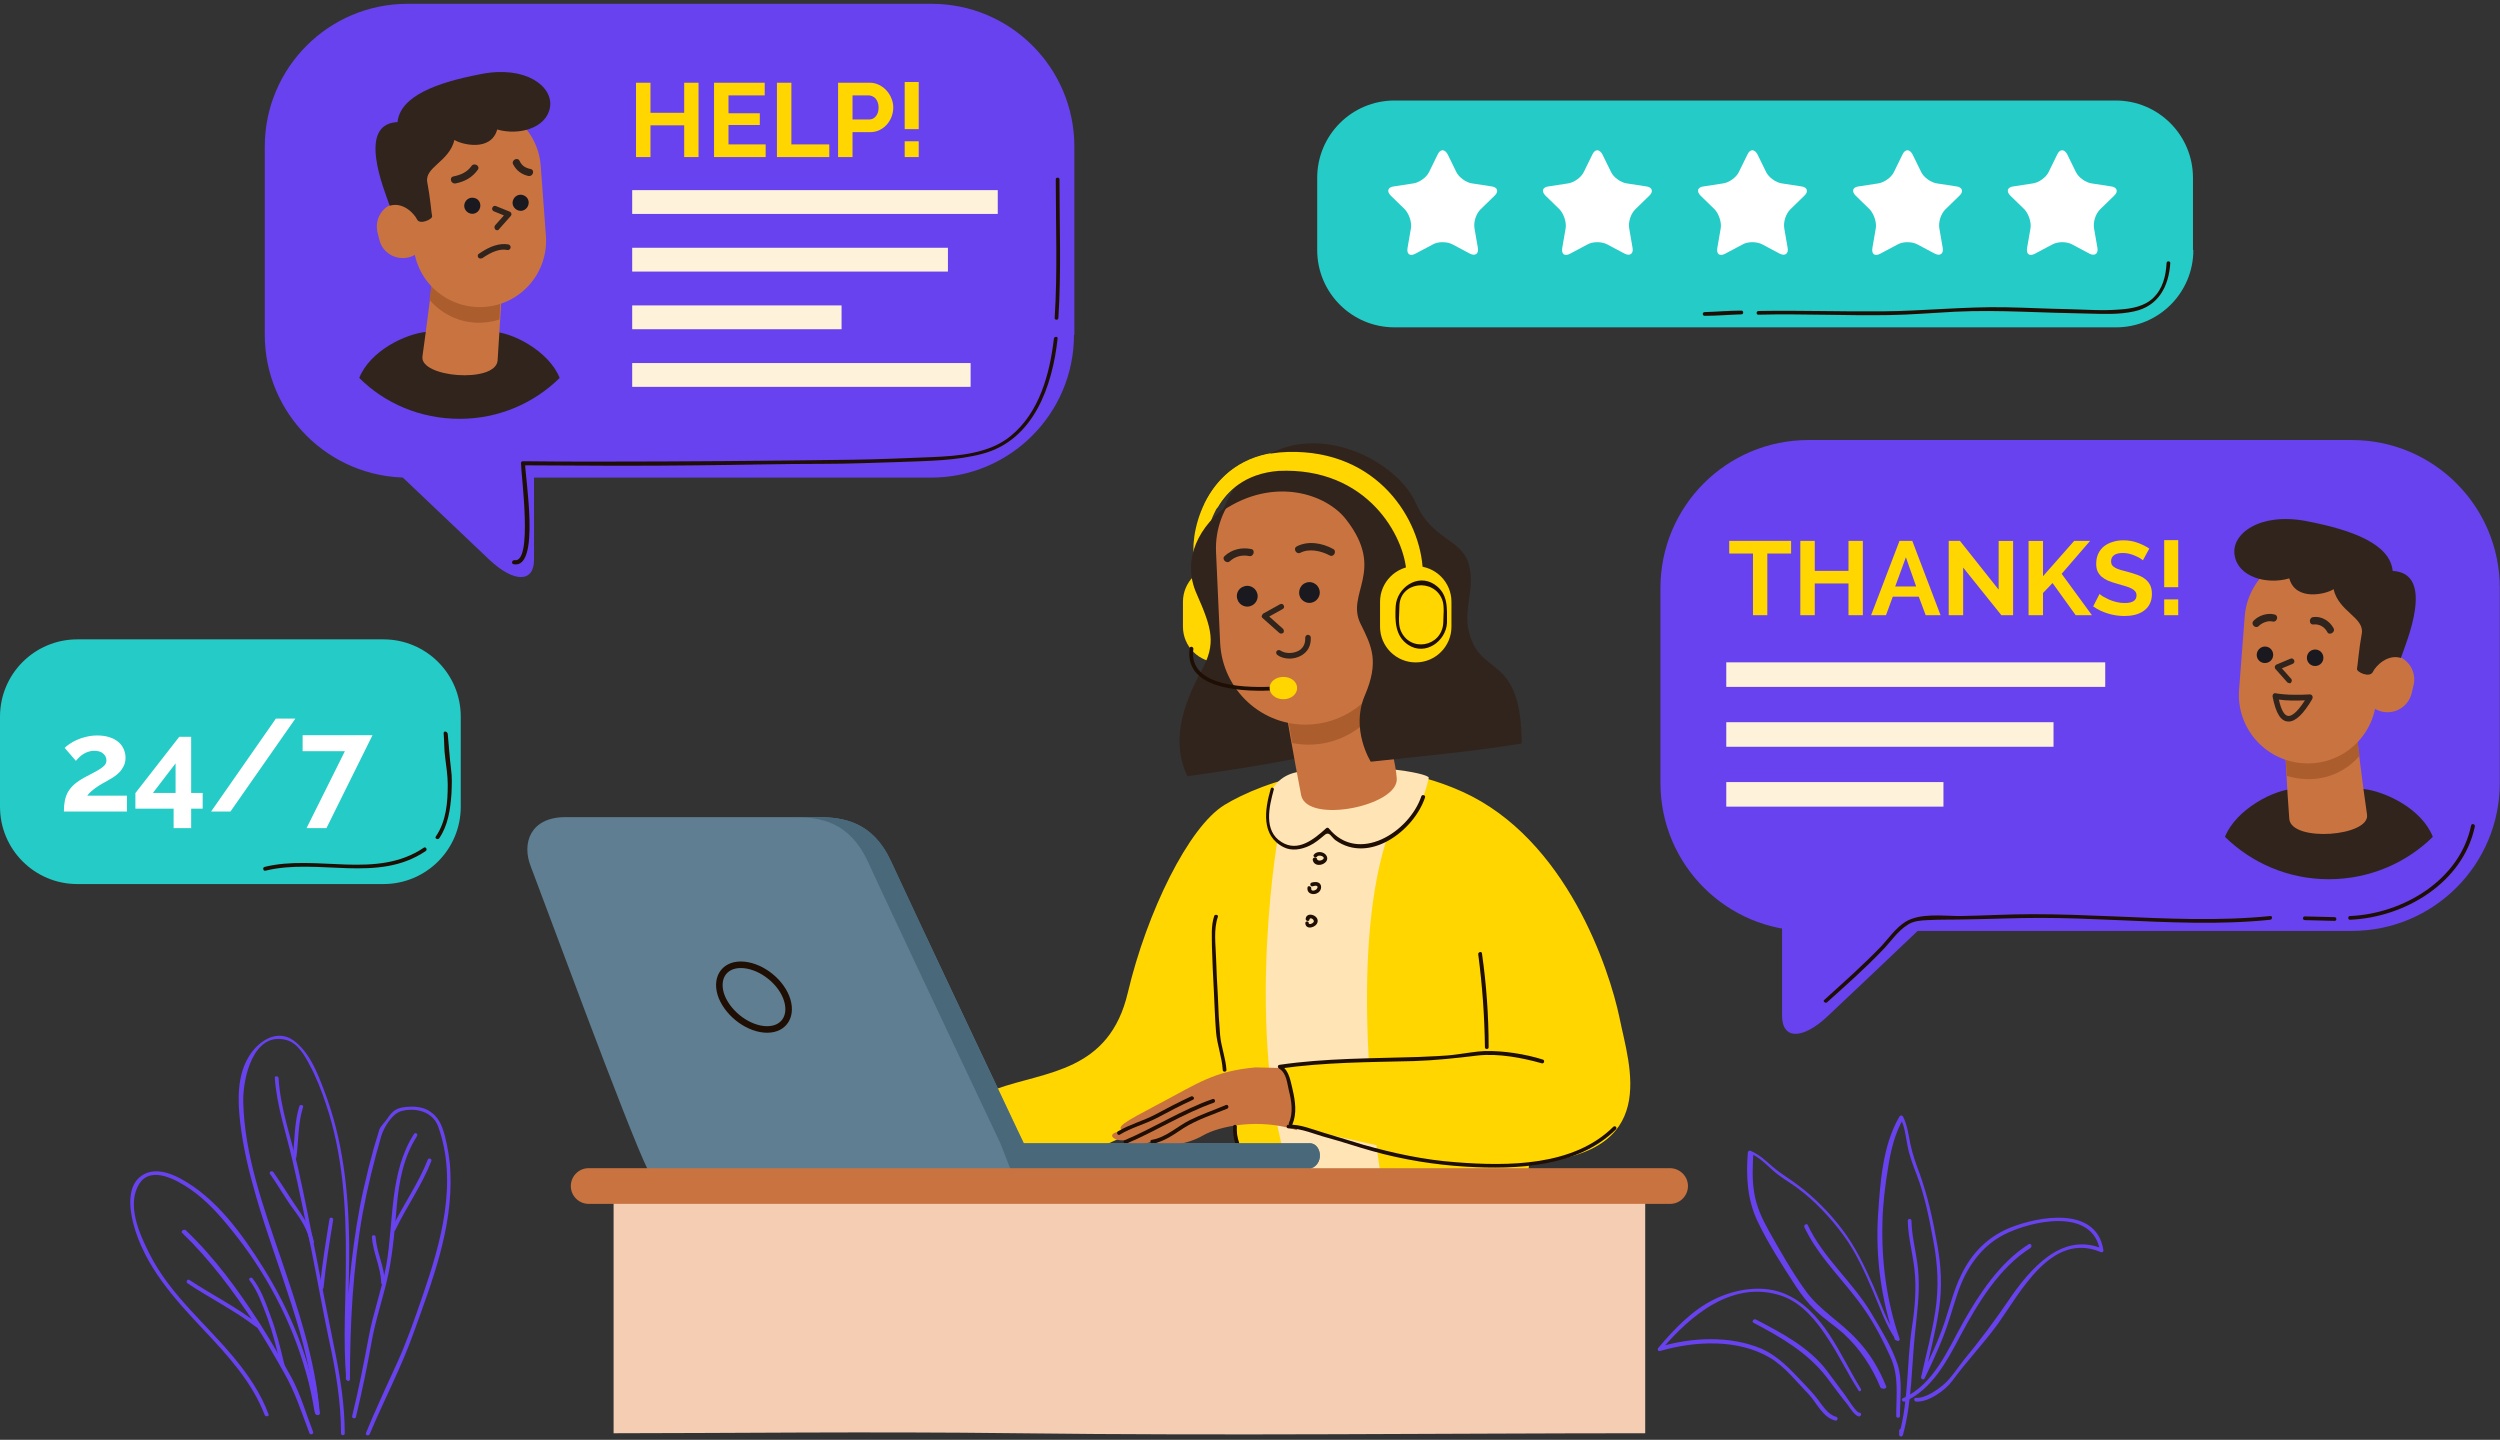 <svg width="382" height="220" viewBox="0 0 382 220" fill="none" xmlns="http://www.w3.org/2000/svg">
<rect x="0" y="0" width="382" height="220" fill="#333333" stroke="none"/>
<g id="objects">
<g id="Group">
<g id="Group_2">
<g id="Group_3">
<g id="Group_4">
<path id="Vector" d="M48.87 215.965C48.188 207.726 45.517 199.941 42.904 192.213C40.29 184.542 37.335 176.473 37.164 168.29C37.108 164.767 38.699 157.551 43.756 158.914C45.461 159.369 46.54 161.244 47.279 162.665C48.302 164.54 49.097 166.586 49.779 168.631C52.393 176.302 52.904 184.485 52.848 192.554C52.848 198.577 52.393 204.657 52.904 210.737C52.961 211.078 53.473 211.135 53.473 210.737C53.473 202.271 53.927 193.804 55.405 185.451C56.143 181.473 57.109 177.553 58.246 173.632C58.644 172.268 59.95 170.109 61.371 169.768C63.474 169.199 66.087 169.825 66.94 172.097C70.008 180.621 67.394 189.826 64.553 198.066C63.36 201.532 62.167 204.998 60.632 208.351C59.382 211.078 58.132 213.806 56.939 216.533C56.598 217.329 56.257 218.124 55.916 218.977C55.802 219.318 56.314 219.488 56.484 219.147C58.644 213.976 61.314 208.976 63.189 203.691C66.031 195.793 69.213 187.667 68.815 179.087C68.758 177.212 68.417 175.336 67.963 173.518C67.508 171.87 66.997 170.62 65.519 169.711C64.496 169.086 63.133 169.029 61.996 169.143C60.519 169.313 60.007 169.711 59.155 170.961C58.871 171.416 58.132 172.097 57.962 172.609C57.678 173.575 57.393 174.541 57.109 175.45C56.541 177.496 56.03 179.541 55.575 181.587C54.723 185.337 54.154 189.145 53.7 193.008C53.018 198.918 52.848 204.828 52.848 210.794C53.018 210.794 53.245 210.794 53.416 210.794C52.848 203.862 53.416 196.872 53.359 189.883C53.245 181.985 52.393 174.086 49.552 166.699C48.529 163.972 47.279 160.733 44.836 158.971C42.278 157.153 39.437 159.142 38.074 161.358C36.198 164.313 36.312 168.233 36.71 171.586C37.164 175.45 38.074 179.2 39.153 182.894C42.335 193.918 47.279 204.487 48.188 216.022C48.302 216.306 48.87 216.306 48.87 215.965Z" fill="#6842EF"/>
</g>
<g id="Group_5">
<path id="Vector_2" d="M48.813 215.851C48.643 214.26 48.472 212.726 48.188 211.135C48.131 210.851 47.62 210.908 47.62 211.192C47.733 212.783 47.961 214.317 48.188 215.908C48.245 216.249 48.813 216.136 48.756 215.738C48.529 214.204 48.302 212.726 48.188 211.192C48.018 211.192 47.79 211.249 47.62 211.249C47.961 212.726 48.131 214.26 48.245 215.795C48.302 216.192 48.87 216.192 48.813 215.851Z" fill="#6842EF"/>
</g>
<g id="Group_6">
<path id="Vector_3" d="M41.028 216.079C38.642 209.715 33.584 205.055 29.096 200.168C26.709 197.554 24.436 194.77 22.845 191.588C21.311 188.576 19.265 184.03 21.311 180.848C23.129 178.064 27.05 180.337 28.982 181.644C31.482 183.349 33.471 185.565 35.346 187.894C40.574 194.315 44.551 201.816 46.768 209.771C47.336 211.703 47.734 213.749 48.075 215.738C48.131 216.079 48.7 215.965 48.643 215.567C47.393 207.839 44.438 200.452 40.29 193.804C37.051 188.633 33.073 183.064 27.618 180.11C25.857 179.144 23.527 178.405 21.708 179.598C19.379 181.132 19.776 184.542 20.345 186.872C22.049 193.463 26.709 198.52 31.255 203.35C34.892 207.214 38.528 211.192 40.46 216.249C40.631 216.533 41.199 216.42 41.028 216.079Z" fill="#6842EF"/>
</g>
<g id="Group_7">
<path id="Vector_4" d="M63.246 173.291C59.496 179.144 60.178 186.644 59.041 193.236C58.359 197.043 56.996 200.623 56.314 204.43C55.575 208.408 54.78 212.385 53.814 216.363C53.7 216.704 54.268 216.874 54.382 216.533C55.291 212.726 56.087 208.976 56.769 205.112C57.394 201.532 58.644 198.066 59.382 194.486C60.064 191.076 60.348 187.61 60.633 184.201C60.973 180.507 61.655 176.814 63.701 173.632C63.928 173.234 63.474 172.95 63.246 173.291Z" fill="#6842EF"/>
</g>
<g id="Group_8">
<path id="Vector_5" d="M41.995 164.71C42.279 168.972 43.699 173.063 44.665 177.212C45.745 181.814 46.654 186.531 47.62 191.19C48.529 195.736 49.325 200.282 50.291 204.828C51.313 209.487 52.109 214.26 52.109 219.034C52.109 219.375 52.677 219.375 52.677 219.034C52.677 214.715 51.995 210.453 51.143 206.248C50.177 201.532 49.268 196.872 48.359 192.156C47.45 187.667 46.597 183.121 45.574 178.632C44.551 174.029 42.847 169.484 42.563 164.71C42.506 164.369 41.938 164.369 41.995 164.71Z" fill="#6842EF"/>
</g>
<g id="Group_9">
<path id="Vector_6" d="M27.845 188.406C32.107 192.497 35.63 197.27 38.869 202.157C40.517 204.657 41.994 207.271 43.472 209.885C45.12 212.783 46.086 215.851 47.279 218.977C47.393 219.318 47.961 219.147 47.847 218.806C46.767 216.022 45.972 213.181 44.551 210.51C43.017 207.726 41.426 204.941 39.721 202.271C36.426 197.157 32.789 192.156 28.357 187.951C28.016 187.781 27.561 188.179 27.845 188.406Z" fill="#6842EF"/>
</g>
<g id="Group_10">
<path id="Vector_7" d="M28.641 196.077C32.107 198.407 35.857 200.225 39.153 202.782C39.437 203.009 39.835 202.612 39.551 202.384C36.255 199.77 32.448 197.895 28.925 195.566C28.641 195.395 28.357 195.85 28.641 196.077Z" fill="#6842EF"/>
</g>
<g id="Group_11">
<path id="Vector_8" d="M38.13 195.622C39.38 197.27 40.119 199.43 40.858 201.362C41.71 203.748 42.335 206.248 42.903 208.749C42.96 209.09 43.529 208.976 43.472 208.578C42.847 205.964 42.221 203.35 41.255 200.85C40.574 198.975 39.835 196.929 38.585 195.338C38.414 195.054 37.903 195.338 38.13 195.622Z" fill="#6842EF"/>
</g>
<g id="Group_12">
<path id="Vector_9" d="M56.825 189.031C56.996 191.417 58.189 193.634 58.246 196.02C58.246 196.361 58.814 196.361 58.814 196.02C58.757 193.577 57.564 191.417 57.393 189.031C57.393 188.633 56.825 188.633 56.825 189.031Z" fill="#6842EF"/>
</g>
<g id="Group_13">
<path id="Vector_10" d="M45.745 169.029C44.949 171.529 45.063 174.257 44.722 176.814C44.665 177.155 45.233 177.155 45.29 176.814C45.631 174.257 45.517 171.643 46.313 169.143C46.427 168.859 45.858 168.688 45.745 169.029Z" fill="#6842EF"/>
</g>
<g id="Group_14">
<path id="Vector_11" d="M41.256 179.371C42.506 181.132 43.529 183.008 44.836 184.769C46.029 186.36 46.995 187.894 47.393 189.883C47.449 190.224 48.018 190.111 47.961 189.713C47.563 188.008 46.881 186.758 45.915 185.337C44.495 183.292 43.188 181.132 41.767 179.087C41.54 178.803 41.028 179.087 41.256 179.371Z" fill="#6842EF"/>
</g>
<g id="Group_15">
<path id="Vector_12" d="M50.347 186.246C49.779 189.77 49.211 193.236 48.87 196.759C48.813 197.1 49.382 197.1 49.438 196.759C49.779 193.293 50.347 189.826 50.916 186.36C50.972 186.076 50.404 185.906 50.347 186.246Z" fill="#6842EF"/>
</g>
<g id="Group_16">
<path id="Vector_13" d="M65.349 177.212C63.928 180.905 61.542 184.144 59.894 187.667C59.723 188.008 60.235 188.292 60.405 187.951C62.11 184.371 64.496 181.076 65.917 177.382C66.031 177.041 65.462 176.871 65.349 177.212Z" fill="#6842EF"/>
</g>
</g>
<g id="Group_17">
<g id="Group_18">
<path id="Vector_14" d="M288.208 211.83C287.128 209.159 285.708 206.772 283.719 204.67C281.276 201.999 278.094 200.238 275.934 197.283C273.832 194.385 272.013 191.146 270.252 188.021C269.229 186.202 268.377 184.327 268.036 182.225C267.695 180.179 267.809 178.077 267.922 176.031C267.752 176.088 267.638 176.201 267.468 176.258C268.831 176.826 269.854 177.906 270.934 178.872C272.013 179.838 273.32 180.577 274.514 181.429C277.241 183.418 279.741 186.089 281.73 188.816C283.605 191.373 284.912 194.328 286.162 197.226C287.242 199.726 288.151 202.567 289.742 204.783C289.913 205.011 290.367 204.897 290.254 204.556C288.265 198.817 287.469 192.737 287.64 186.714C287.697 183.986 288.038 181.202 288.492 178.474C288.89 175.86 289.515 173.19 290.879 170.86C290.708 170.86 290.538 170.86 290.367 170.86C291.049 172.11 291.163 173.531 291.447 174.951C291.731 176.542 292.299 178.02 292.868 179.497C294.118 182.736 294.8 186.259 295.425 189.668C296.107 193.305 296.277 196.715 295.709 200.408C295.197 203.761 294.288 207.056 293.549 210.409C293.493 210.693 293.89 210.92 294.061 210.636C295.084 208.591 295.993 206.545 296.845 204.443C297.754 202.17 298.379 199.783 299.175 197.453C300.425 193.817 302.641 190.521 306.107 188.702C310.256 186.543 319.802 184.384 320.882 191.146C320.995 191.032 321.166 190.919 321.279 190.805C314.972 188.134 310.085 194.044 306.903 198.703C304.744 201.885 302.528 204.84 300.084 207.795C299.118 208.988 298.266 210.409 297.129 211.432C296.107 212.341 294.175 213.705 292.754 213.591C292.413 213.534 292.413 214.103 292.754 214.159C294.629 214.33 297.3 212.398 298.323 210.977C300.482 208.022 303.039 205.352 305.198 202.397C308.721 197.51 313.438 188.134 320.995 191.316C321.222 191.43 321.45 191.26 321.393 190.975C320.313 184.27 311.563 185.804 307.073 187.623C303.664 189.043 301.277 191.487 299.686 194.783C298.55 197.056 297.982 199.499 297.186 201.885C296.22 204.783 294.913 207.568 293.549 210.295C293.72 210.352 293.89 210.466 294.061 210.523C294.8 207.056 295.766 203.59 296.277 200.067C296.788 196.658 296.618 193.419 295.993 190.066C295.368 186.43 294.572 182.793 293.322 179.327C292.754 177.849 292.243 176.372 291.902 174.781C291.618 173.36 291.447 171.94 290.765 170.576C290.652 170.405 290.367 170.405 290.254 170.576C287.64 175.008 287.299 180.747 286.958 185.748C286.56 192.112 287.469 198.703 289.572 204.783C289.742 204.727 289.913 204.613 290.083 204.556C288.379 202.226 287.413 199.158 286.276 196.544C284.912 193.476 283.492 190.464 281.446 187.793C279.628 185.407 277.412 183.134 275.025 181.315C273.661 180.236 272.127 179.383 270.82 178.247C269.797 177.338 268.831 176.429 267.524 175.86C267.297 175.747 267.127 175.86 267.07 176.088C266.786 179.724 266.956 183.247 268.547 186.6C270.195 190.066 272.354 193.362 274.4 196.544C275.309 197.908 276.275 199.158 277.468 200.294C278.775 201.545 280.253 202.511 281.617 203.704C284.174 206.034 286.049 208.875 287.356 212.057C287.81 212.341 288.322 212.171 288.208 211.83Z" fill="#6842EF"/>
</g>
<g id="Group_19">
<path id="Vector_15" d="M284.344 212.227C281.105 207 278.548 199.953 272.411 197.567C269.116 196.317 265.138 196.999 262.069 198.476C258.603 200.124 255.819 203.079 253.376 205.977C253.205 206.204 253.376 206.545 253.66 206.431C258.944 204.897 265.536 204.556 270.423 207.454C272.752 208.818 274.571 211.205 276.446 213.137C277.639 214.443 278.548 216.603 280.423 217.057C280.764 217.171 280.935 216.603 280.594 216.489C279.344 216.205 278.491 214.784 277.753 213.818C277.071 212.909 276.275 212.114 275.48 211.261C273.605 209.273 271.729 207.227 269.172 206.09C264.342 204.045 258.49 204.329 253.546 205.806C253.66 205.977 253.716 206.147 253.83 206.261C258.319 200.976 264.797 195.464 272.298 198.021C275.366 199.101 277.582 201.885 279.287 204.499C280.992 207.056 282.299 209.841 283.946 212.398C284.06 212.796 284.515 212.511 284.344 212.227Z" fill="#6842EF"/>
</g>
<g id="Group_20">
<path id="Vector_16" d="M275.707 187.509C277.98 192.339 282.071 195.919 285.026 200.294C286.503 202.454 287.754 204.897 288.833 207.284C290.197 210.239 289.742 213.25 289.742 216.375C289.742 216.716 290.311 216.716 290.311 216.375C290.311 213.705 290.765 210.92 289.913 208.363C289.004 205.693 287.413 203.136 285.992 200.749C283.151 195.919 278.605 192.282 276.218 187.168C276.048 186.884 275.593 187.168 275.707 187.509Z" fill="#6842EF"/>
</g>
<g id="Group_21">
<path id="Vector_17" d="M267.922 202.113C272.127 204.329 276.219 206.659 279.173 210.523C280.196 211.886 281.219 213.307 282.299 214.614C282.583 215.012 283.492 216.489 284.117 216.432C284.458 216.375 284.458 215.807 284.117 215.864C283.662 215.921 282.128 213.421 281.901 213.137C280.935 211.886 280.026 210.579 279.06 209.329C276.332 205.806 272.184 203.647 268.263 201.601C267.922 201.488 267.638 201.942 267.922 202.113Z" fill="#6842EF"/>
</g>
<g id="Group_22">
<path id="Vector_18" d="M291.504 186.543C291.561 189.043 292.243 191.43 292.527 193.93C292.868 196.885 292.584 199.954 292.129 202.908C291.333 208.307 291.674 213.818 290.197 219.16C290.367 219.16 290.595 219.217 290.765 219.217C290.765 218.989 290.765 218.762 290.765 218.592C290.765 218.251 290.197 218.251 290.197 218.592C290.197 218.819 290.197 219.046 290.197 219.217C290.197 219.558 290.652 219.614 290.765 219.273C292.186 214.103 292.072 208.761 292.64 203.477C292.925 200.635 293.322 197.851 293.152 194.953C293.038 192.112 292.129 189.384 292.072 186.543C292.072 186.145 291.504 186.145 291.504 186.543Z" fill="#6842EF"/>
</g>
<g id="Group_23">
<path id="Vector_19" d="M309.972 190.123C305.653 192.851 302.471 197.624 299.971 202.056C297.584 206.318 295.482 211.545 290.765 213.648C290.424 213.818 290.708 214.273 291.049 214.159C295.254 212.284 297.527 207.909 299.573 204.045C302.187 199.158 305.482 193.703 310.256 190.691C310.597 190.407 310.312 189.896 309.972 190.123Z" fill="#6842EF"/>
</g>
</g>
</g>
</g>
<g id="Group_24">
<g id="Group_25">
<path id="Vector_20" d="M191.665 95.762C191.665 98.774 189.222 101.217 186.21 101.217C183.198 101.217 180.755 98.774 180.755 95.762V91.955C180.755 88.943 183.198 86.5 186.21 86.5C189.222 86.5 191.665 88.943 191.665 91.955V95.762Z" fill="#FFD600"/>
<path id="Vector_21" d="M247.466 155.54C245.931 148.153 239.397 128.208 223.486 120.992C207.576 113.775 192.631 119.628 187.119 122.981C181.607 126.333 175.243 139.403 172.345 151.62C169.504 163.837 159.787 163.666 152.23 166.394L155.753 179.122L233.487 179.634C233.487 179.634 233.487 179.634 233.658 177.645C254 176.508 248.943 162.927 247.466 155.54ZM167.913 175.088C171.038 175.088 184.846 164.689 187.688 165.03C189.108 172.644 189.279 176.679 189.449 177.19C189.62 177.645 168.765 181.338 167.913 175.088Z" fill="#FFD600"/>
<path id="Vector_22" d="M195.529 126.56C194.506 131.39 190.415 160.768 197.404 180.088C202.859 180.543 211.042 180.088 211.042 180.088C209.451 169.917 206.326 141.789 212.803 125.651C206.382 125.765 195.529 126.56 195.529 126.56Z" fill="#FFE4B5"/>
<path id="Vector_23" d="M199.109 117.867C193.597 118.207 192.29 124.174 194.79 127.867C197.291 131.561 202.064 128.549 202.916 126.674C208.883 132.3 216.667 127.242 218.315 118.833C218.315 118.151 208.826 116.332 199.109 117.867Z" fill="#FFE4B5"/>
<path id="Vector_24" d="M214.849 87.523C214.622 81.954 208.883 71.328 195.302 71.896C185.642 72.635 184.449 81.784 184.449 81.784C184.108 82.806 182.403 84.966 182.403 84.966C181.892 80.704 184.619 69.283 196.836 68.998C210.587 68.657 217.122 79.397 217.406 87.125C216.27 89 214.849 87.523 214.849 87.523Z" fill="#FFD600"/>
<path id="Vector_25" d="M187.915 77.01C183.255 80.193 180.471 85.477 182.858 90.762C185.187 96.046 185.869 98.319 183.596 102.467C180.414 108.263 179.05 113.662 181.437 118.605C195.984 116.616 202.405 114.969 202.405 114.969C202.405 114.969 196.779 76.385 187.915 77.01Z" fill="#31241C"/>
<path id="Vector_26" d="M209.508 103.49C209.508 103.49 213.088 114.343 213.428 118.946C213.713 123.151 199.848 125.935 198.825 121.56C197.802 116.332 196.268 107.411 196.268 107.411" fill="#C97440"/>
<path id="Vector_27" d="M210.701 108.036L209.564 103.49L196.381 107.354C196.381 107.354 196.836 110.082 197.461 113.548C198.427 113.718 199.45 113.832 200.473 113.775C204.734 113.605 208.428 111.332 210.701 108.036Z" fill="#AB5D2D"/>
<path id="Vector_28" d="M186.437 98.206C186.778 105.422 192.858 111.048 200.075 110.707C207.292 110.366 212.917 104.286 212.576 97.069L211.951 83.261C211.61 76.044 205.53 70.419 198.313 70.76C191.097 71.101 185.471 77.181 185.812 84.398L186.437 98.206Z" fill="#C97440"/>
<g id="Group_26">
<path id="Vector_29" d="M203.712 83.886C202.064 82.977 199.905 82.579 198.143 83.488C197.518 83.829 198.086 84.795 198.711 84.454C200.075 83.772 201.836 84.17 203.143 84.852C203.768 85.25 204.337 84.227 203.712 83.886Z" fill="#31241C"/>
</g>
<g id="Group_27">
<path id="Vector_30" d="M187.915 85.761C188.71 85.023 189.79 84.739 190.87 84.966C191.551 85.136 191.892 84 191.154 83.886C189.733 83.602 188.199 83.943 187.119 84.966C186.608 85.42 187.403 86.216 187.915 85.761Z" fill="#31241C"/>
</g>
<g id="Group_28">
<path id="Vector_31" d="M195.756 96.819C195.643 96.819 195.529 96.762 195.472 96.705L192.915 94.433C192.802 94.319 192.745 94.205 192.802 94.091C192.858 93.978 192.915 93.807 193.029 93.751L195.586 92.33C195.813 92.216 196.041 92.273 196.154 92.501C196.268 92.728 196.211 92.955 195.984 93.069L193.938 94.205L196.041 96.08C196.211 96.251 196.211 96.478 196.097 96.705C195.984 96.762 195.87 96.819 195.756 96.819Z" fill="#31241C"/>
</g>
<g id="Group_29">
<path id="Vector_32" d="M197.048 100.637C196.366 100.637 195.684 100.466 195.173 100.068C195.002 99.955 194.945 99.671 195.059 99.5C195.173 99.33 195.457 99.273 195.627 99.387C196.366 99.898 197.559 99.898 198.412 99.443C198.923 99.159 199.491 98.591 199.435 97.455C199.435 97.227 199.605 97 199.832 97C200.06 97 200.287 97.171 200.287 97.398C200.344 98.648 199.832 99.614 198.809 100.182C198.298 100.466 197.673 100.637 197.048 100.637Z" fill="#31241C"/>
</g>
<path id="Vector_33" d="M198.598 91.103C198.882 91.898 199.848 92.353 200.643 92.012C201.439 91.728 201.893 90.762 201.552 89.966C201.268 89.171 200.302 88.716 199.507 89.057C198.711 89.341 198.314 90.307 198.598 91.103Z" fill="#1A191F"/>
<path id="Vector_34" d="M189.108 91.671C189.392 92.466 190.358 92.921 191.154 92.58C191.949 92.296 192.404 91.33 192.063 90.534C191.779 89.739 190.813 89.284 190.017 89.625C189.165 89.909 188.767 90.875 189.108 91.671Z" fill="#1A191F"/>
<path id="Vector_35" d="M225.077 98.319C222.918 93.66 225.589 90.762 224.452 86.273C223.429 82.352 218.827 82.522 216.383 76.954C212.69 68.487 193.824 60.873 186.835 78.033C194.677 72.749 202.689 75.476 205.7 79.397C211.837 87.296 205.53 90.648 207.917 95.365C209.621 98.774 210.758 101.104 208.542 106.275C206.326 111.445 209.451 116.389 209.451 116.389C216.781 115.594 225.02 114.855 232.521 113.605C232.464 100.99 227.237 102.979 225.077 98.319Z" fill="#31241C"/>
<path id="Vector_36" d="M191.836 163.098C185.471 163.666 183.028 165.541 177.289 168.553C171.607 171.565 170.356 172.246 171.72 172.815C168.368 173.042 170.3 174.804 172.686 174.065C171.095 174.747 173.311 175.485 176.437 174.292C177.232 175.542 181.267 174.974 183.824 173.497C186.381 172.019 192.518 170.826 198.143 172.701C198.825 169.235 196.666 163.212 196.666 163.212L191.836 163.098Z" fill="#C97440"/>
<path id="Vector_37" d="M195.927 163.155C199.336 162.416 208.996 161.621 214.679 161.961C215.02 166.451 212.576 175.485 212.576 175.485L197.404 172.133C197.348 172.133 198.086 167.36 195.927 163.155Z" fill="#FFD600"/>
<g id="Group_30">
<path id="Vector_38" d="M195.643 163.268C202.405 162.302 209.28 162.302 216.099 162.132C219.395 162.018 222.577 161.677 225.816 161.28C228.941 160.939 232.578 161.621 235.59 162.473C235.93 162.587 236.101 162.018 235.76 161.905C233.032 161.052 229.794 160.541 226.896 160.598C225.475 160.655 224.054 160.939 222.634 161.109C220.645 161.393 218.656 161.393 216.724 161.507C209.621 161.734 202.575 161.677 195.529 162.7C195.074 162.757 195.245 163.325 195.643 163.268Z" fill="#1F0E03"/>
</g>
<g id="Group_31">
<path id="Vector_39" d="M225.873 145.824C226.498 150.54 226.839 155.313 226.896 160.029C226.896 160.37 227.464 160.37 227.464 160.029C227.464 155.199 227.123 150.426 226.441 145.653C226.384 145.312 225.816 145.483 225.873 145.824Z" fill="#1F0E03"/>
</g>
<g id="Group_32">
<path id="Vector_40" d="M196.893 172.417C198.939 172.417 200.871 173.326 202.803 173.838C205.132 174.463 207.405 175.258 209.678 175.883C214.338 177.19 219.225 177.986 224.054 178.27C231.782 178.724 241.102 178.327 246.897 172.587C247.182 172.303 246.784 171.906 246.5 172.19C240.42 178.213 230.419 178.213 222.463 177.588C217.69 177.247 212.917 176.224 208.314 174.917C206.269 174.292 204.223 173.667 202.121 173.042C200.416 172.531 198.711 171.792 196.893 171.849C196.495 171.849 196.495 172.417 196.893 172.417Z" fill="#1F0E03"/>
</g>
<g id="Group_33">
<path id="Vector_41" d="M185.528 139.971C185.017 141.505 185.187 143.153 185.187 144.744C185.244 146.903 185.358 149.119 185.471 151.279C185.585 153.438 185.642 155.597 185.812 157.7C185.983 159.689 186.722 161.564 186.835 163.496C186.835 163.837 187.403 163.837 187.403 163.496C187.29 161.677 186.608 160.029 186.437 158.211C186.267 156.222 186.153 154.29 186.096 152.301C185.983 150.313 185.869 148.324 185.812 146.335C185.756 144.346 185.415 142.016 186.096 140.084C186.21 139.8 185.642 139.63 185.528 139.971Z" fill="#1F0E03"/>
</g>
<g id="Group_34">
<path id="Vector_42" d="M194.165 120.537C193.256 123.663 192.631 127.697 196.154 129.458C197.404 130.084 198.882 129.799 200.075 129.231C200.927 128.833 201.666 128.208 202.405 127.583C203.143 126.958 203.428 127.924 204.053 128.379C209.224 132.072 216.042 126.958 217.747 121.844C217.861 121.503 217.293 121.333 217.179 121.674C215.361 127.129 207.519 132.129 203.03 126.56C202.916 126.447 202.746 126.447 202.632 126.56C200.757 128.265 198.314 130.254 195.813 128.663C193.029 126.958 193.938 123.208 194.62 120.708C194.79 120.367 194.222 120.196 194.165 120.537Z" fill="#1F0E03"/>
</g>
<g id="Group_35">
<path id="Vector_43" d="M176.152 174.747C177.971 174.406 179.391 173.326 180.869 172.36C182.971 171.053 185.301 170.315 187.517 169.405C187.858 169.292 187.687 168.723 187.346 168.837C185.471 169.633 183.596 170.258 181.778 171.167C179.846 172.133 178.141 173.838 175.925 174.179C175.641 174.292 175.811 174.804 176.152 174.747Z" fill="#1F0E03"/>
</g>
<g id="Group_36">
<path id="Vector_44" d="M172.118 174.747C176.664 172.815 180.812 170.144 185.471 168.496C185.812 168.383 185.642 167.814 185.301 167.928C180.585 169.576 176.38 172.303 171.834 174.235C171.493 174.406 171.777 174.86 172.118 174.747Z" fill="#1F0E03"/>
</g>
<g id="Group_37">
<path id="Vector_45" d="M171.095 173.383C172.857 172.303 174.902 171.792 176.777 170.826C178.596 169.86 180.414 168.894 182.289 168.042C182.63 167.871 182.346 167.417 182.005 167.53C180.13 168.383 178.312 169.349 176.493 170.315C174.675 171.28 172.629 171.792 170.811 172.872C170.527 173.099 170.811 173.553 171.095 173.383Z" fill="#1F0E03"/>
</g>
<g id="Group_38">
<path id="Vector_46" d="M200.587 131.39C200.757 132.413 202.178 132.357 202.689 131.561C202.973 131.106 202.689 130.595 202.291 130.368C201.78 130.084 201.098 130.14 200.757 130.595C200.53 130.879 201.041 131.163 201.268 130.879C201.496 130.538 202.575 130.879 202.178 131.277C201.893 131.561 201.268 131.618 201.212 131.163C201.041 130.879 200.53 131.05 200.587 131.39Z" fill="#1F0E03"/>
</g>
<g id="Group_39">
<path id="Vector_47" d="M199.791 135.595C199.62 136.618 200.814 136.902 201.496 136.334C201.837 136.05 202.007 135.482 201.723 135.084C201.439 134.686 200.814 134.743 200.416 134.857C200.075 134.97 200.189 135.539 200.586 135.425C200.814 135.368 201.098 135.254 201.268 135.425C201.439 135.539 201.211 135.823 201.098 135.936C200.871 136.107 200.302 136.22 200.359 135.766C200.416 135.425 199.848 135.254 199.791 135.595Z" fill="#1F0E03"/>
</g>
<g id="Group_40">
<path id="Vector_48" d="M199.45 141.05C199.507 142.187 201.155 141.732 201.325 140.88C201.552 139.857 199.677 139.232 199.507 140.369C199.45 140.71 200.018 140.88 200.075 140.539C200.132 140.084 200.757 140.425 200.757 140.766C200.757 141.05 200.018 141.391 199.961 141.05C200.018 140.71 199.45 140.71 199.45 141.05Z" fill="#1F0E03"/>
</g>
<g id="Group_41">
<path id="Vector_49" d="M188.426 172.133C188.369 172.985 188.483 173.951 188.767 174.747C188.881 175.088 189.449 174.917 189.335 174.576C189.051 173.838 188.938 172.928 188.994 172.133C188.994 171.792 188.426 171.792 188.426 172.133Z" fill="#1F0E03"/>
</g>
<g id="Group_42">
<path id="Vector_50" d="M195.529 163.325C196.609 164.064 196.666 165.541 196.95 166.678C197.347 168.212 197.632 170.087 196.95 171.565C196.779 171.906 197.291 172.19 197.461 171.849C198.2 170.144 197.916 168.269 197.518 166.507C197.177 165.144 197.007 163.666 195.813 162.814C195.472 162.643 195.188 163.098 195.529 163.325Z" fill="#1F0E03"/>
</g>
<g id="Group_43">
<path id="Vector_51" d="M181.778 99.058C180.869 105.706 190.699 105.706 194.904 105.479C195.245 105.479 195.245 104.911 194.904 104.911C191.154 105.081 181.494 105.252 182.346 99.172C182.403 98.831 181.835 98.66 181.778 99.058Z" fill="#1F0E03"/>
</g>
<path id="Vector_52" d="M198.2 105.138C198.2 106.104 197.234 106.843 196.097 106.843C194.961 106.843 193.995 106.104 193.995 105.138C193.995 104.172 194.904 103.433 196.097 103.433C197.291 103.433 198.2 104.172 198.2 105.138Z" fill="#FFD600"/>
<path id="Vector_53" d="M196.836 69.055C189.847 69.226 185.983 72.976 184.051 77.01C184.733 77.067 185.415 77.295 186.04 77.579C187.46 75.079 190.245 72.351 195.359 71.953C208.939 71.328 214.679 82.011 214.906 87.58C214.906 87.58 216.326 89.057 217.406 87.239C217.122 79.454 210.587 68.714 196.836 69.055Z" fill="#FFD600"/>
<path id="Vector_54" d="M221.782 95.762C221.782 98.774 219.338 101.217 216.327 101.217C213.315 101.217 210.871 98.774 210.871 95.762V91.955C210.871 88.943 213.315 86.5 216.327 86.5C219.338 86.5 221.782 88.943 221.782 91.955V95.762Z" fill="#FFD600"/>
<g id="Group_44">
<path id="Vector_55" d="M220.531 95.194C220.304 98.888 215.36 99.74 213.997 96.274C213.599 95.251 213.826 93.773 213.826 92.694C213.826 88.887 219.054 88.262 220.361 91.614C220.759 92.637 220.531 94.114 220.531 95.194C220.531 95.535 221.1 95.535 221.1 95.194C221.1 92.921 221.327 90.705 219.168 89.284C216.554 87.58 213.428 89.853 213.258 92.637C213.144 94.853 213.144 97.183 215.19 98.547C217.804 100.251 220.929 97.978 221.1 95.194C221.1 94.796 220.531 94.796 220.531 95.194Z" fill="#1F0E03"/>
</g>
</g>
<g id="Group_45">
<path id="Vector_56" d="M156.435 174.69C159.56 174.69 198.086 174.69 200.132 174.69C202.121 174.69 202.575 178.724 199.223 178.724C195.87 178.724 98.986 178.724 98.986 178.724C95.975 172.701 82.451 135.823 81.087 132.356C79.723 128.89 80.973 124.856 86.428 124.856C91.883 124.856 120.863 124.856 124.841 124.856C128.875 124.856 133.308 125.538 136.149 131.675C138.99 137.812 156.435 174.69 156.435 174.69Z" fill="#5F7E91"/>
<path id="Vector_57" d="M200.246 178.554C200.359 178.497 200.473 178.44 200.586 178.383C200.586 178.383 200.586 178.383 200.643 178.383C202.348 177.417 201.78 174.69 200.132 174.69C199.791 174.69 198.484 174.69 196.552 174.69C186.494 174.69 159.049 174.69 156.435 174.69C156.435 174.69 156.435 174.633 156.378 174.633C156.378 174.576 156.321 174.519 156.321 174.463C156.151 174.122 155.866 173.497 155.412 172.587C151.662 164.632 138.592 136.959 136.206 131.675C133.421 125.538 128.932 124.856 124.898 124.856C124.273 124.856 123.023 124.856 121.318 124.856C125.352 124.856 129.785 125.538 132.626 131.675C135.41 137.812 152.855 174.69 152.855 174.69L154.389 178.611C154.389 178.611 156.264 178.668 159.276 178.724C174.902 178.724 189.222 178.724 195.643 178.724C197.632 178.724 198.882 178.724 199.223 178.724C199.45 178.724 199.62 178.724 199.791 178.668C199.905 178.668 200.018 178.611 200.075 178.611C200.132 178.611 200.189 178.611 200.246 178.554Z" fill="#49687A"/>
<path id="Vector_58" d="M120.125 152.358C121.204 155.086 119.897 157.302 117.227 157.302C114.499 157.302 111.431 155.086 110.294 152.358C109.214 149.631 110.521 147.415 113.192 147.415C115.92 147.415 119.045 149.631 120.125 152.358Z" stroke="#1F0E03" stroke-miterlimit="10"/>
</g>
<g id="Group_46">
<path id="Vector_59" d="M251.387 181.85H93.758V219C110.5 219 132.543 218.716 155.5 219C186.923 219.398 221.5 219 251.387 219V181.85Z" fill="#F5CDB3"/>
<path id="Vector_60" d="M257.921 181.225C257.921 182.702 256.728 183.952 255.194 183.952H89.951C88.474 183.952 87.224 182.759 87.224 181.225C87.224 179.747 88.417 178.497 89.951 178.497H255.251C256.728 178.554 257.921 179.747 257.921 181.225Z" fill="#C97440"/>
</g>
</g>
<g id="Group_47">
<path id="Vector_61" d="M74.78 85.534C78.53 89.057 81.599 89.057 81.599 85.534C81.599 82.011 81.599 76.158 81.599 72.635C81.599 69.112 78.53 66.157 74.78 66.157C71.029 66.157 64.949 66.157 61.199 66.157C57.449 66.157 57.449 69.055 61.199 72.635C64.892 76.158 71.029 81.954 74.78 85.534Z" fill="#6842EF"/>
<path id="Vector_62" d="M164.106 51.156C164.106 63.203 154.332 72.976 142.286 72.976H62.278C50.232 72.976 40.458 63.203 40.458 51.156V22.403C40.458 10.357 50.232 0.583 62.278 0.583H142.343C154.389 0.583 164.163 10.357 164.163 22.403V51.156H164.106Z" fill="#6842EF"/>
<path id="HELP!" d="M106.736 12.64V24H104.544V19.152H99.392V24H97.184V12.64H99.392V17.232H104.544V12.64H106.736ZM116.994 22.064V24H109.106V12.64H116.85V14.576H111.314V17.312H116.098V19.104H111.314V22.064H116.994ZM118.715 24V12.64H120.923V22.064H126.715V24H118.715ZM128.059 24V12.64H132.875C133.398 12.64 133.878 12.752 134.315 12.976C134.763 13.189 135.147 13.477 135.467 13.84C135.787 14.192 136.038 14.597 136.219 15.056C136.4 15.504 136.491 15.957 136.491 16.416C136.491 16.896 136.406 17.365 136.235 17.824C136.064 18.272 135.824 18.672 135.515 19.024C135.206 19.376 134.832 19.659 134.395 19.872C133.958 20.085 133.478 20.192 132.955 20.192H130.267V24H128.059ZM130.267 18.256H132.827C133.232 18.256 133.568 18.091 133.835 17.76C134.112 17.429 134.251 16.981 134.251 16.416C134.251 16.128 134.208 15.872 134.123 15.648C134.038 15.413 133.926 15.216 133.787 15.056C133.648 14.896 133.483 14.779 133.291 14.704C133.11 14.619 132.923 14.576 132.731 14.576H130.267V18.256ZM138.236 19.728V12.528H140.38V19.728H138.236ZM138.236 24V21.584H140.38V24H138.236Z" fill="#FFD600"/>
<path id="Vector_63" d="M152.457 29.052H96.6V32.688H152.457V29.052Z" fill="#FFF2DB"/>
<path id="Vector_64" d="M144.843 37.859H96.6V41.496H144.843V37.859Z" fill="#FFF2DB"/>
<path id="Vector_65" d="M128.591 46.667H96.6V50.304H128.591V46.667Z" fill="#FFF2DB"/>
<path id="Vector_66" d="M148.309 55.474H96.6V59.111H148.309V55.474Z" fill="#FFF2DB"/>
<g id="Group_48">
<path id="Vector_67" d="M85.519 57.747C83.871 53.599 78.075 50.645 75.177 50.701H65.233C61.994 50.985 56.539 53.599 54.892 57.747C58.755 61.611 64.21 63.998 70.234 63.998C76.2 63.998 81.599 61.611 85.519 57.747Z" fill="#31241C"/>
<path id="Vector_68" d="M66.142 42.235C66.142 42.235 65.177 50.076 64.551 54.452C64.097 57.691 75.632 58.6 76.03 55.133C76.314 50.985 76.712 43.996 76.712 43.996" fill="#C97440"/>
<path id="Vector_69" d="M65.631 45.815L66.086 42.235L76.598 43.996C76.598 43.996 76.484 46.156 76.314 48.826C75.575 49.053 74.78 49.224 73.984 49.281C70.745 49.565 67.677 48.201 65.631 45.815Z" fill="#AB5D2D"/>
<path id="Vector_70" d="M83.417 36.041C83.814 41.61 79.666 46.496 74.041 46.894C68.472 47.292 63.585 43.144 63.188 37.518L62.392 26.835C61.994 21.267 66.142 16.38 71.768 15.982C77.337 15.585 82.223 19.733 82.621 25.358L83.417 36.041Z" fill="#C97440"/>
<g id="Group_49">
<path id="Vector_71" d="M69.609 28.029C71.029 27.745 72.166 27.12 73.018 25.926C73.416 25.358 72.45 24.79 72.052 25.358C71.37 26.324 70.404 26.722 69.324 26.949C68.586 27.063 68.87 28.142 69.609 28.029Z" fill="#31241C"/>
</g>
<g id="Group_50">
<path id="Vector_72" d="M81.03 25.813C80.235 25.642 79.723 25.301 79.382 24.563C79.041 23.938 78.075 24.506 78.416 25.131C78.928 26.097 79.723 26.665 80.746 26.892C81.485 27.006 81.769 25.926 81.03 25.813Z" fill="#31241C"/>
</g>
<g id="Group_51">
<path id="Vector_73" d="M75.973 35.188C75.859 35.188 75.746 35.132 75.689 35.075C75.518 34.904 75.518 34.62 75.632 34.45L76.996 32.916L75.462 32.291C75.234 32.177 75.121 31.95 75.234 31.722C75.348 31.495 75.575 31.381 75.802 31.495L77.905 32.347C78.019 32.404 78.132 32.518 78.132 32.632C78.189 32.745 78.132 32.916 78.019 33.029L76.257 35.018C76.2 35.132 76.087 35.188 75.973 35.188Z" fill="#31241C"/>
</g>
<g id="Group_52">
<path id="Vector_74" d="M73.416 39.507C73.302 39.507 73.132 39.45 73.075 39.337C72.961 39.166 72.961 38.882 73.189 38.768C74.893 37.575 76.371 37.12 77.678 37.348C77.905 37.405 78.076 37.632 78.019 37.859C77.962 38.087 77.734 38.257 77.507 38.2C76.428 37.973 75.177 38.428 73.7 39.45C73.586 39.45 73.53 39.507 73.416 39.507Z" fill="#31241C"/>
</g>
<path id="Vector_75" d="M73.359 31.722C73.189 32.404 72.507 32.802 71.882 32.632C71.2 32.461 70.802 31.779 70.972 31.154C71.143 30.472 71.825 30.074 72.45 30.245C73.132 30.358 73.529 31.04 73.359 31.722Z" fill="#1A191F"/>
<path id="Vector_76" d="M80.746 31.268C80.576 31.95 79.894 32.347 79.269 32.177C78.587 32.006 78.189 31.325 78.359 30.7C78.53 30.018 79.212 29.62 79.837 29.79C80.519 29.961 80.916 30.586 80.746 31.268Z" fill="#1A191F"/>
<path id="Vector_77" d="M65.12 34.904C65.574 36.893 64.381 38.882 62.392 39.337C60.403 39.791 58.414 38.598 57.96 36.609L57.676 35.473C57.221 33.484 58.414 31.495 60.403 31.04C62.392 30.586 64.381 31.779 64.835 33.768L65.12 34.904Z" fill="#C97440"/>
<path id="Vector_78" d="M59.551 31.438C58.699 28.995 54.493 18.937 60.744 18.653C61.142 14.732 66.597 12.63 73.473 11.323C80.291 9.959 84.553 13.198 84.042 16.38C83.53 19.562 79.325 20.755 75.973 19.789C75.007 23.256 70.461 22.062 69.438 21.381C68.643 24.733 64.835 25.529 65.29 27.858C65.745 30.188 65.915 32.575 66.029 33.029C66.142 33.484 64.097 34.45 63.699 33.484C63.244 32.575 61.54 30.813 59.551 31.438Z" fill="#31241C"/>
</g>
<g id="Group_53">
<path id="Vector_79" d="M78.473 86.216C82.621 87.011 80.234 72.976 80.234 70.817C80.121 70.93 80.064 70.987 79.95 71.101C88.872 71.158 97.793 71.215 106.714 71.101C113.078 71.044 119.5 70.874 125.864 70.874C129.785 70.874 133.705 70.703 137.626 70.59C141.831 70.419 146.036 70.419 150.127 69.339C157.969 67.237 160.81 58.998 161.606 51.724C161.662 51.383 161.094 51.383 161.037 51.724C160.412 57.122 158.821 63.032 154.446 66.612C151.15 69.339 146.377 69.68 142.286 69.851C138.251 70.021 134.16 70.192 130.125 70.249C117.34 70.419 104.498 70.533 91.713 70.533C87.792 70.533 83.814 70.533 79.894 70.476C79.723 70.476 79.609 70.59 79.609 70.76C79.609 72.578 81.485 86.159 78.587 85.591C78.246 85.591 78.075 86.102 78.473 86.216Z" fill="#1F0E03"/>
</g>
<g id="Group_54">
<path id="Vector_80" d="M161.322 27.404C161.322 34.45 161.606 41.553 161.151 48.599C161.151 48.94 161.719 48.94 161.719 48.599C162.174 41.553 161.89 34.45 161.89 27.404C161.89 27.063 161.322 27.063 161.322 27.404Z" fill="#1F0E03"/>
</g>
</g>
<g id="Group_55">
<path id="Vector_81" d="M381.967 119.628C381.967 132.129 371.852 142.244 359.351 142.244H276.332C263.831 142.244 253.716 132.129 253.716 119.628V89.853C253.716 77.352 263.831 67.237 276.332 67.237H359.351C371.852 67.237 381.967 77.352 381.967 89.853V119.628Z" fill="#6842EF"/>
<path id="Vector_82" d="M279.344 155.199C275.48 158.893 272.298 158.893 272.298 155.199C272.298 151.506 272.298 145.483 272.298 141.846C272.298 138.152 275.48 135.141 279.344 135.141C283.208 135.141 289.572 135.141 293.436 135.141C297.3 135.141 297.3 138.152 293.436 141.846C289.572 145.54 283.208 151.563 279.344 155.199Z" fill="#6842EF"/>
<path id="THANKS!" d="M273.68 84.576H270.048V94H267.856V84.576H264.224V82.64H273.68V84.576ZM284.642 82.64V94H282.45V89.152H277.298V94H275.09V82.64H277.298V87.232H282.45V82.64H284.642ZM290.244 82.64H292.196L296.516 94H294.244L293.188 91.168H289.22L288.18 94H285.908L290.244 82.64ZM292.788 89.616L291.22 85.152L289.588 89.616H292.788ZM299.97 86.72V94H297.762V82.64H299.474L305.394 90.096V82.656H307.602V94H305.81L299.97 86.72ZM309.965 94V82.656H312.173V88.048L316.941 82.64H319.373L315.021 87.68L319.645 94H317.165L313.629 89.088L312.173 90.608V94H309.965ZM327.436 85.616C327.362 85.541 327.223 85.44 327.02 85.312C326.828 85.184 326.588 85.061 326.3 84.944C326.023 84.816 325.719 84.709 325.388 84.624C325.058 84.539 324.722 84.496 324.38 84.496C323.772 84.496 323.319 84.608 323.02 84.832C322.722 85.056 322.572 85.371 322.572 85.776C322.572 86.011 322.626 86.208 322.732 86.368C322.85 86.517 323.015 86.651 323.228 86.768C323.442 86.885 323.708 86.992 324.028 87.088C324.359 87.184 324.738 87.285 325.164 87.392C325.719 87.541 326.22 87.701 326.668 87.872C327.127 88.043 327.511 88.256 327.82 88.512C328.14 88.768 328.386 89.077 328.556 89.44C328.727 89.792 328.812 90.229 328.812 90.752C328.812 91.36 328.695 91.883 328.46 92.32C328.236 92.747 327.927 93.093 327.532 93.36C327.148 93.627 326.7 93.824 326.188 93.952C325.687 94.069 325.159 94.128 324.604 94.128C323.751 94.128 322.908 94 322.076 93.744C321.244 93.488 320.498 93.125 319.836 92.656L320.812 90.752C320.908 90.848 321.079 90.976 321.324 91.136C321.58 91.285 321.879 91.44 322.22 91.6C322.562 91.749 322.94 91.877 323.356 91.984C323.772 92.091 324.199 92.144 324.636 92.144C325.852 92.144 326.46 91.755 326.46 90.976C326.46 90.731 326.391 90.523 326.252 90.352C326.114 90.181 325.916 90.032 325.66 89.904C325.404 89.776 325.095 89.659 324.732 89.552C324.37 89.445 323.964 89.328 323.516 89.2C322.972 89.051 322.498 88.891 322.092 88.72C321.698 88.539 321.367 88.331 321.1 88.096C320.834 87.851 320.631 87.573 320.492 87.264C320.364 86.944 320.3 86.565 320.3 86.128C320.3 85.552 320.407 85.04 320.62 84.592C320.834 84.144 321.127 83.771 321.5 83.472C321.884 83.173 322.327 82.949 322.828 82.8C323.33 82.64 323.868 82.56 324.444 82.56C325.244 82.56 325.98 82.688 326.652 82.944C327.324 83.189 327.911 83.483 328.412 83.824L327.436 85.616ZM330.689 89.728V82.528H332.833V89.728H330.689ZM330.689 94V91.584H332.833V94H330.689Z" fill="#FFD600"/>
<path id="Vector_83" d="M321.678 101.206H263.775V104.956H321.678V101.206Z" fill="#FFF2DB"/>
<path id="Vector_84" d="M313.779 110.354H263.775V114.105H313.779V110.354Z" fill="#FFF2DB"/>
<path id="Vector_85" d="M296.96 119.503H263.775V123.253H296.96V119.503Z" fill="#FFF2DB"/>
<g id="Group_56">
<path id="Vector_86" d="M339.974 127.867C341.679 123.606 347.646 120.537 350.714 120.537H360.999C364.408 120.878 370.034 123.549 371.739 127.867C367.704 131.845 362.079 134.345 355.828 134.345C349.634 134.345 344.009 131.845 339.974 127.867Z" fill="#31241C"/>
<g id="Group_57">
<path id="Vector_87" d="M360.033 111.786C360.033 111.786 360.999 119.912 361.681 124.458C362.193 127.811 350.146 128.72 349.805 125.14C349.464 120.878 349.123 113.605 349.123 113.605" fill="#C97440"/>
<path id="Vector_88" d="M360.545 115.48L360.033 111.73L349.123 113.548C349.123 113.548 349.237 115.764 349.407 118.548C350.146 118.776 350.998 118.946 351.794 119.003C355.26 119.344 358.442 117.923 360.545 115.48Z" fill="#AB5D2D"/>
<path id="Vector_89" d="M342.134 105.365C341.679 111.161 346.055 116.219 351.851 116.616C357.647 117.071 362.704 112.696 363.102 106.9L363.954 95.819C364.409 90.023 360.033 84.966 354.237 84.568C348.441 84.113 343.384 88.489 342.986 94.285L342.134 105.365Z" fill="#C97440"/>
<g id="Group_58">
<path id="Vector_90" d="M356.567 95.99C355.999 94.91 354.748 94.114 353.498 94.285C352.76 94.342 352.76 95.478 353.498 95.421C354.408 95.308 355.203 95.819 355.601 96.558C355.885 97.183 356.908 96.615 356.567 95.99Z" fill="#31241C"/>
</g>
<g id="Group_59">
<path id="Vector_91" d="M345.145 95.649C345.657 95.137 346.566 94.796 347.248 94.967C347.93 95.137 348.27 94.058 347.532 93.887C346.452 93.603 345.088 94.058 344.35 94.853C343.838 95.365 344.634 96.16 345.145 95.649Z" fill="#31241C"/>
</g>
<g id="Group_60">
<path id="Vector_92" d="M349.862 104.399C349.748 104.399 349.634 104.343 349.521 104.286L347.703 102.24C347.589 102.126 347.589 102.013 347.589 101.842C347.646 101.729 347.702 101.615 347.816 101.558L349.975 100.649C350.203 100.535 350.43 100.649 350.544 100.876C350.657 101.104 350.544 101.331 350.316 101.445L348.668 102.126L350.089 103.718C350.26 103.888 350.203 104.172 350.032 104.343C350.032 104.399 349.919 104.399 349.862 104.399Z" fill="#31241C"/>
</g>
<g id="Group_61">
<path id="Vector_93" d="M349.691 110.252C348.498 110.252 347.759 109.002 347.248 106.445C347.248 106.331 347.248 106.161 347.362 106.047C347.475 105.934 347.589 105.877 347.703 105.934C348.441 106.047 349.351 106.161 350.657 106.161C351.339 106.161 352.078 106.161 352.93 106.104C353.101 106.104 353.215 106.161 353.328 106.331C353.385 106.445 353.385 106.615 353.328 106.786C351.964 109.116 350.771 110.252 349.691 110.252ZM348.214 106.9C348.555 108.491 349.066 109.4 349.691 109.4C350.089 109.4 350.885 109.059 352.192 107.013C350.657 107.07 349.464 107.07 348.214 106.9Z" fill="#31241C"/>
</g>
<path id="Vector_94" d="M352.532 100.82C352.703 101.501 353.385 101.899 354.066 101.729C354.748 101.558 355.146 100.876 354.976 100.194C354.805 99.513 354.123 99.115 353.441 99.285C352.76 99.456 352.362 100.138 352.532 100.82Z" fill="#1A191F"/>
<path id="Vector_95" d="M344.862 100.365C345.032 101.047 345.714 101.445 346.396 101.274C347.078 101.104 347.475 100.422 347.305 99.74C347.134 99.058 346.453 98.66 345.771 98.831C345.146 99.001 344.691 99.683 344.862 100.365Z" fill="#1A191F"/>
</g>
<path id="Vector_96" d="M361.113 104.115C360.601 106.161 361.852 108.207 363.897 108.718C365.943 109.229 367.988 107.979 368.5 105.934L368.784 104.74C369.295 102.695 368.045 100.649 366 100.138C363.954 99.626 361.908 100.876 361.397 102.922L361.113 104.115Z" fill="#C97440"/>
<path id="Vector_97" d="M366.852 100.535C367.761 97.978 372.136 87.58 365.602 87.239C365.204 83.147 359.522 80.988 352.419 79.624C345.316 78.261 340.883 81.556 341.452 84.852C341.963 88.148 346.338 89.398 349.805 88.375C350.771 91.955 355.544 90.762 356.567 90.023C357.362 93.489 361.283 94.342 360.885 96.785C360.431 99.228 360.26 101.672 360.147 102.183C360.033 102.695 362.135 103.661 362.59 102.638C363.045 101.729 364.806 99.91 366.852 100.535Z" fill="#31241C"/>
</g>
<g id="Group_62">
<path id="Vector_98" d="M359.067 140.539C367.42 140.198 376.341 134.914 378.16 126.276C378.216 125.935 377.705 125.765 377.591 126.106C375.887 134.459 367.193 139.63 359.067 139.971C358.726 139.971 358.726 140.539 359.067 140.539Z" fill="#1F0E03"/>
</g>
<g id="Group_63">
<path id="Vector_99" d="M352.191 140.596C353.726 140.653 355.26 140.653 356.737 140.71C357.078 140.71 357.078 140.141 356.737 140.141C355.203 140.084 353.669 140.084 352.191 140.028C351.794 140.028 351.794 140.596 352.191 140.596Z" fill="#1F0E03"/>
</g>
<g id="Group_64">
<path id="Vector_100" d="M279.173 153.154C282.015 150.597 284.913 148.04 287.583 145.255C288.833 144.005 289.913 142.301 291.447 141.335C292.356 140.71 293.436 140.653 294.459 140.596C296.505 140.482 298.55 140.539 300.596 140.482C304.289 140.425 308.04 140.255 311.733 140.255C315.711 140.255 319.688 140.425 323.666 140.596C331.394 140.937 339.179 141.335 346.907 140.539C347.248 140.482 347.248 139.914 346.907 139.971C339.008 140.766 331.053 140.369 323.098 140.028C318.95 139.857 314.745 139.687 310.597 139.687C306.846 139.687 303.153 139.914 299.459 139.971C296.902 139.971 293.379 139.459 291.106 140.88C289.686 141.789 288.606 143.323 287.526 144.517C284.742 147.415 281.73 150.085 278.719 152.813C278.492 152.983 278.946 153.381 279.173 153.154Z" fill="#1F0E03"/>
</g>
</g>
<g id="Group_65">
<path id="Vector_101" d="M335.144 38.2C335.144 44.735 329.86 50.019 323.325 50.019H213.088C206.553 50.019 201.268 44.735 201.268 38.2V27.176C201.268 20.642 206.553 15.357 213.088 15.357H323.268C329.803 15.357 335.087 20.642 335.087 27.176V38.2H335.144Z" fill="#24CBC7"/>
<g id="Group_66">
<g id="Group_67">
<path id="Vector_102" d="M219.679 23.597C220.077 22.744 220.759 22.744 221.213 23.597L222.52 26.267C222.918 27.12 224.055 27.915 224.964 28.029L227.919 28.483C228.828 28.597 229.055 29.279 228.373 29.904L226.214 32.006C225.532 32.688 225.134 33.938 225.305 34.904L225.816 37.859C225.987 38.768 225.418 39.166 224.623 38.768L221.952 37.348C221.1 36.893 219.736 36.893 218.94 37.348L216.27 38.768C215.417 39.223 214.906 38.825 215.076 37.859L215.588 34.904C215.758 33.995 215.304 32.688 214.679 32.006L212.519 29.904C211.838 29.222 212.065 28.597 212.974 28.483L215.929 28.029C216.838 27.915 217.974 27.12 218.372 26.267L219.679 23.597Z" fill="white"/>
</g>
<g id="Group_68">
<path id="Vector_103" d="M243.318 23.597C243.715 22.744 244.397 22.744 244.852 23.597L246.159 26.267C246.557 27.12 247.693 27.915 248.602 28.029L251.557 28.483C252.466 28.597 252.693 29.279 252.012 29.904L249.852 32.006C249.17 32.688 248.773 33.938 248.943 34.904L249.454 37.859C249.625 38.768 249.057 39.166 248.261 38.768L245.591 37.348C244.738 36.893 243.374 36.893 242.579 37.348L239.908 38.768C239.056 39.223 238.544 38.825 238.715 37.859L239.226 34.904C239.397 33.995 238.942 32.688 238.317 32.006L236.158 29.904C235.476 29.222 235.703 28.597 236.612 28.483L239.567 28.029C240.476 27.915 241.613 27.12 242.011 26.267L243.318 23.597Z" fill="white"/>
</g>
<g id="Group_69">
<path id="Vector_104" d="M267.013 23.597C267.411 22.744 268.093 22.744 268.547 23.597L269.854 26.267C270.252 27.12 271.389 27.915 272.298 28.029L275.253 28.483C276.162 28.597 276.389 29.279 275.707 29.904L273.548 32.006C272.866 32.688 272.468 33.938 272.639 34.904L273.15 37.859C273.321 38.768 272.752 39.166 271.957 38.768L269.286 37.348C268.434 36.893 267.07 36.893 266.274 37.348L263.604 38.768C262.751 39.223 262.24 38.825 262.41 37.859L262.922 34.904C263.092 33.995 262.638 32.688 262.013 32.006L259.853 29.904C259.172 29.222 259.399 28.597 260.308 28.483L263.263 28.029C264.172 27.915 265.308 27.12 265.706 26.267L267.013 23.597Z" fill="white"/>
</g>
<g id="Group_70">
<path id="Vector_105" d="M290.708 23.597C291.106 22.744 291.788 22.744 292.243 23.597L293.549 26.267C293.947 27.12 295.084 27.915 295.993 28.029L298.948 28.483C299.857 28.597 300.084 29.279 299.402 29.904L297.243 32.006C296.561 32.688 296.163 33.938 296.334 34.904L296.845 37.859C297.016 38.768 296.447 39.166 295.652 38.768L292.981 37.348C292.129 36.893 290.765 36.893 289.97 37.348L287.299 38.768C286.447 39.223 285.935 38.825 286.106 37.859L286.617 34.904C286.788 33.995 286.333 32.688 285.708 32.006L283.549 29.904C282.867 29.222 283.094 28.597 284.003 28.483L286.958 28.029C287.867 27.915 289.004 27.12 289.401 26.267L290.708 23.597Z" fill="white"/>
</g>
<g id="Group_71">
<path id="Vector_106" d="M314.347 23.597C314.745 22.744 315.427 22.744 315.881 23.597L317.188 26.267C317.586 27.12 318.722 27.915 319.632 28.029L322.586 28.483C323.496 28.597 323.723 29.279 323.041 29.904L320.882 32.006C320.2 32.688 319.802 33.938 319.972 34.904L320.484 37.859C320.654 38.768 320.086 39.166 319.291 38.768L316.62 37.348C315.768 36.893 314.461 36.893 313.608 37.348L310.938 38.768C310.085 39.223 309.574 38.825 309.744 37.859L310.256 34.904C310.426 33.995 309.972 32.688 309.347 32.006L307.187 29.904C306.505 29.222 306.733 28.597 307.642 28.483L310.597 28.029C311.506 27.915 312.642 27.12 313.04 26.267L314.347 23.597Z" fill="white"/>
</g>
</g>
<g id="Group_72">
<path id="Vector_107" d="M260.478 48.258C262.354 48.258 264.229 48.087 266.104 48.031C266.445 48.031 266.445 47.462 266.104 47.462C264.229 47.462 262.354 47.633 260.478 47.69C260.081 47.69 260.081 48.258 260.478 48.258Z" fill="#1F0E03"/>
</g>
<g id="Group_73">
<path id="Vector_108" d="M268.661 48.087C275.366 47.917 282.014 48.258 288.72 48.144C292.072 48.087 295.368 47.803 298.664 47.633C302.187 47.462 305.653 47.519 309.176 47.633C312.529 47.746 315.881 47.86 319.177 47.917C321.507 47.974 323.836 48.087 326.109 47.576C329.803 46.781 331.394 43.769 331.621 40.189C331.621 39.848 331.053 39.848 331.053 40.189C330.939 42.178 330.485 44.11 329.007 45.53C327.644 46.837 325.655 47.178 323.893 47.292C321.222 47.519 318.552 47.292 315.881 47.235C312.756 47.178 309.574 47.008 306.448 46.951C300.141 46.837 293.947 47.519 287.64 47.576C281.332 47.633 275.025 47.406 268.718 47.519C268.32 47.519 268.32 48.087 268.661 48.087Z" fill="#1F0E03"/>
</g>
</g>
<g id="Group_74">
<path id="Vector_109" d="M70.404 123.265C70.404 129.799 65.12 135.084 58.585 135.084H11.819C5.285 135.084 0 129.799 0 123.265V109.513C0 102.979 5.285 97.694 11.819 97.694H58.585C65.12 97.694 70.404 102.979 70.404 109.513V123.265Z" fill="#24CBC7"/>
<path id="24/7" d="M9.76 124C9.76 123.4 9.807 122.86 9.9 122.38C9.993 121.887 10.153 121.433 10.38 121.02C10.62 120.607 10.94 120.22 11.34 119.86C11.753 119.5 12.273 119.147 12.9 118.8C13.447 118.507 13.927 118.253 14.34 118.04C14.767 117.813 15.12 117.607 15.4 117.42C15.68 117.233 15.893 117.047 16.04 116.86C16.187 116.66 16.26 116.433 16.26 116.18C16.26 115.78 16.1 115.44 15.78 115.16C15.46 114.867 15 114.72 14.4 114.72C14.08 114.72 13.787 114.767 13.52 114.86C13.253 114.94 13 115.053 12.76 115.2C12.533 115.347 12.32 115.513 12.12 115.7C11.933 115.873 11.76 116.06 11.6 116.26L9.88 114.28C10.053 114.093 10.3 113.893 10.62 113.68C10.94 113.453 11.313 113.247 11.74 113.06C12.18 112.86 12.66 112.7 13.18 112.58C13.713 112.447 14.28 112.38 14.88 112.38C15.56 112.38 16.167 112.467 16.7 112.64C17.233 112.8 17.68 113.033 18.04 113.34C18.413 113.633 18.693 113.993 18.88 114.42C19.08 114.833 19.18 115.287 19.18 115.78C19.18 116.247 19.093 116.66 18.92 117.02C18.747 117.38 18.527 117.7 18.26 117.98C17.993 118.26 17.7 118.507 17.38 118.72C17.073 118.92 16.773 119.1 16.48 119.26C16.24 119.393 15.967 119.547 15.66 119.72C15.353 119.893 15.047 120.087 14.74 120.3C14.447 120.5 14.173 120.713 13.92 120.94C13.667 121.153 13.473 121.367 13.34 121.58H19.4V124H9.76ZM26.529 126.54V123.56H20.689V121.18L27.389 112.58H29.209V121.16H30.969V123.56H29.209V126.54H26.529ZM23.369 121.16H26.829V116.64L23.369 121.16ZM45.135 109.8L35.215 124H32.255L42.155 109.8H45.135ZM52.7 114.78H46.24V112.34H56.92L49.88 126.54H46.84L52.7 114.78Z" fill="white"/>
<g id="Group_75">
<path id="Vector_110" d="M40.572 133.038C48.698 131.05 57.733 135.027 65.063 130.027C65.347 129.799 65.063 129.345 64.779 129.515C57.505 134.459 48.414 130.481 40.401 132.47C40.061 132.584 40.231 133.152 40.572 133.038Z" fill="#1F0E03"/>
</g>
<g id="Group_76">
<path id="Vector_111" d="M67.79 112.071C67.904 113.321 67.847 114.514 68.018 115.707C68.188 117.128 68.415 118.492 68.415 119.912C68.415 122.64 68.188 125.481 66.597 127.811C66.37 128.095 66.881 128.379 67.109 128.095C68.472 126.106 68.813 123.663 68.984 121.276C69.04 120.026 69.097 118.776 68.927 117.582C68.7 115.764 68.586 113.946 68.415 112.127C68.302 111.673 67.734 111.673 67.79 112.071Z" fill="#1F0E03"/>
</g>
</g>
</g>
</svg>
